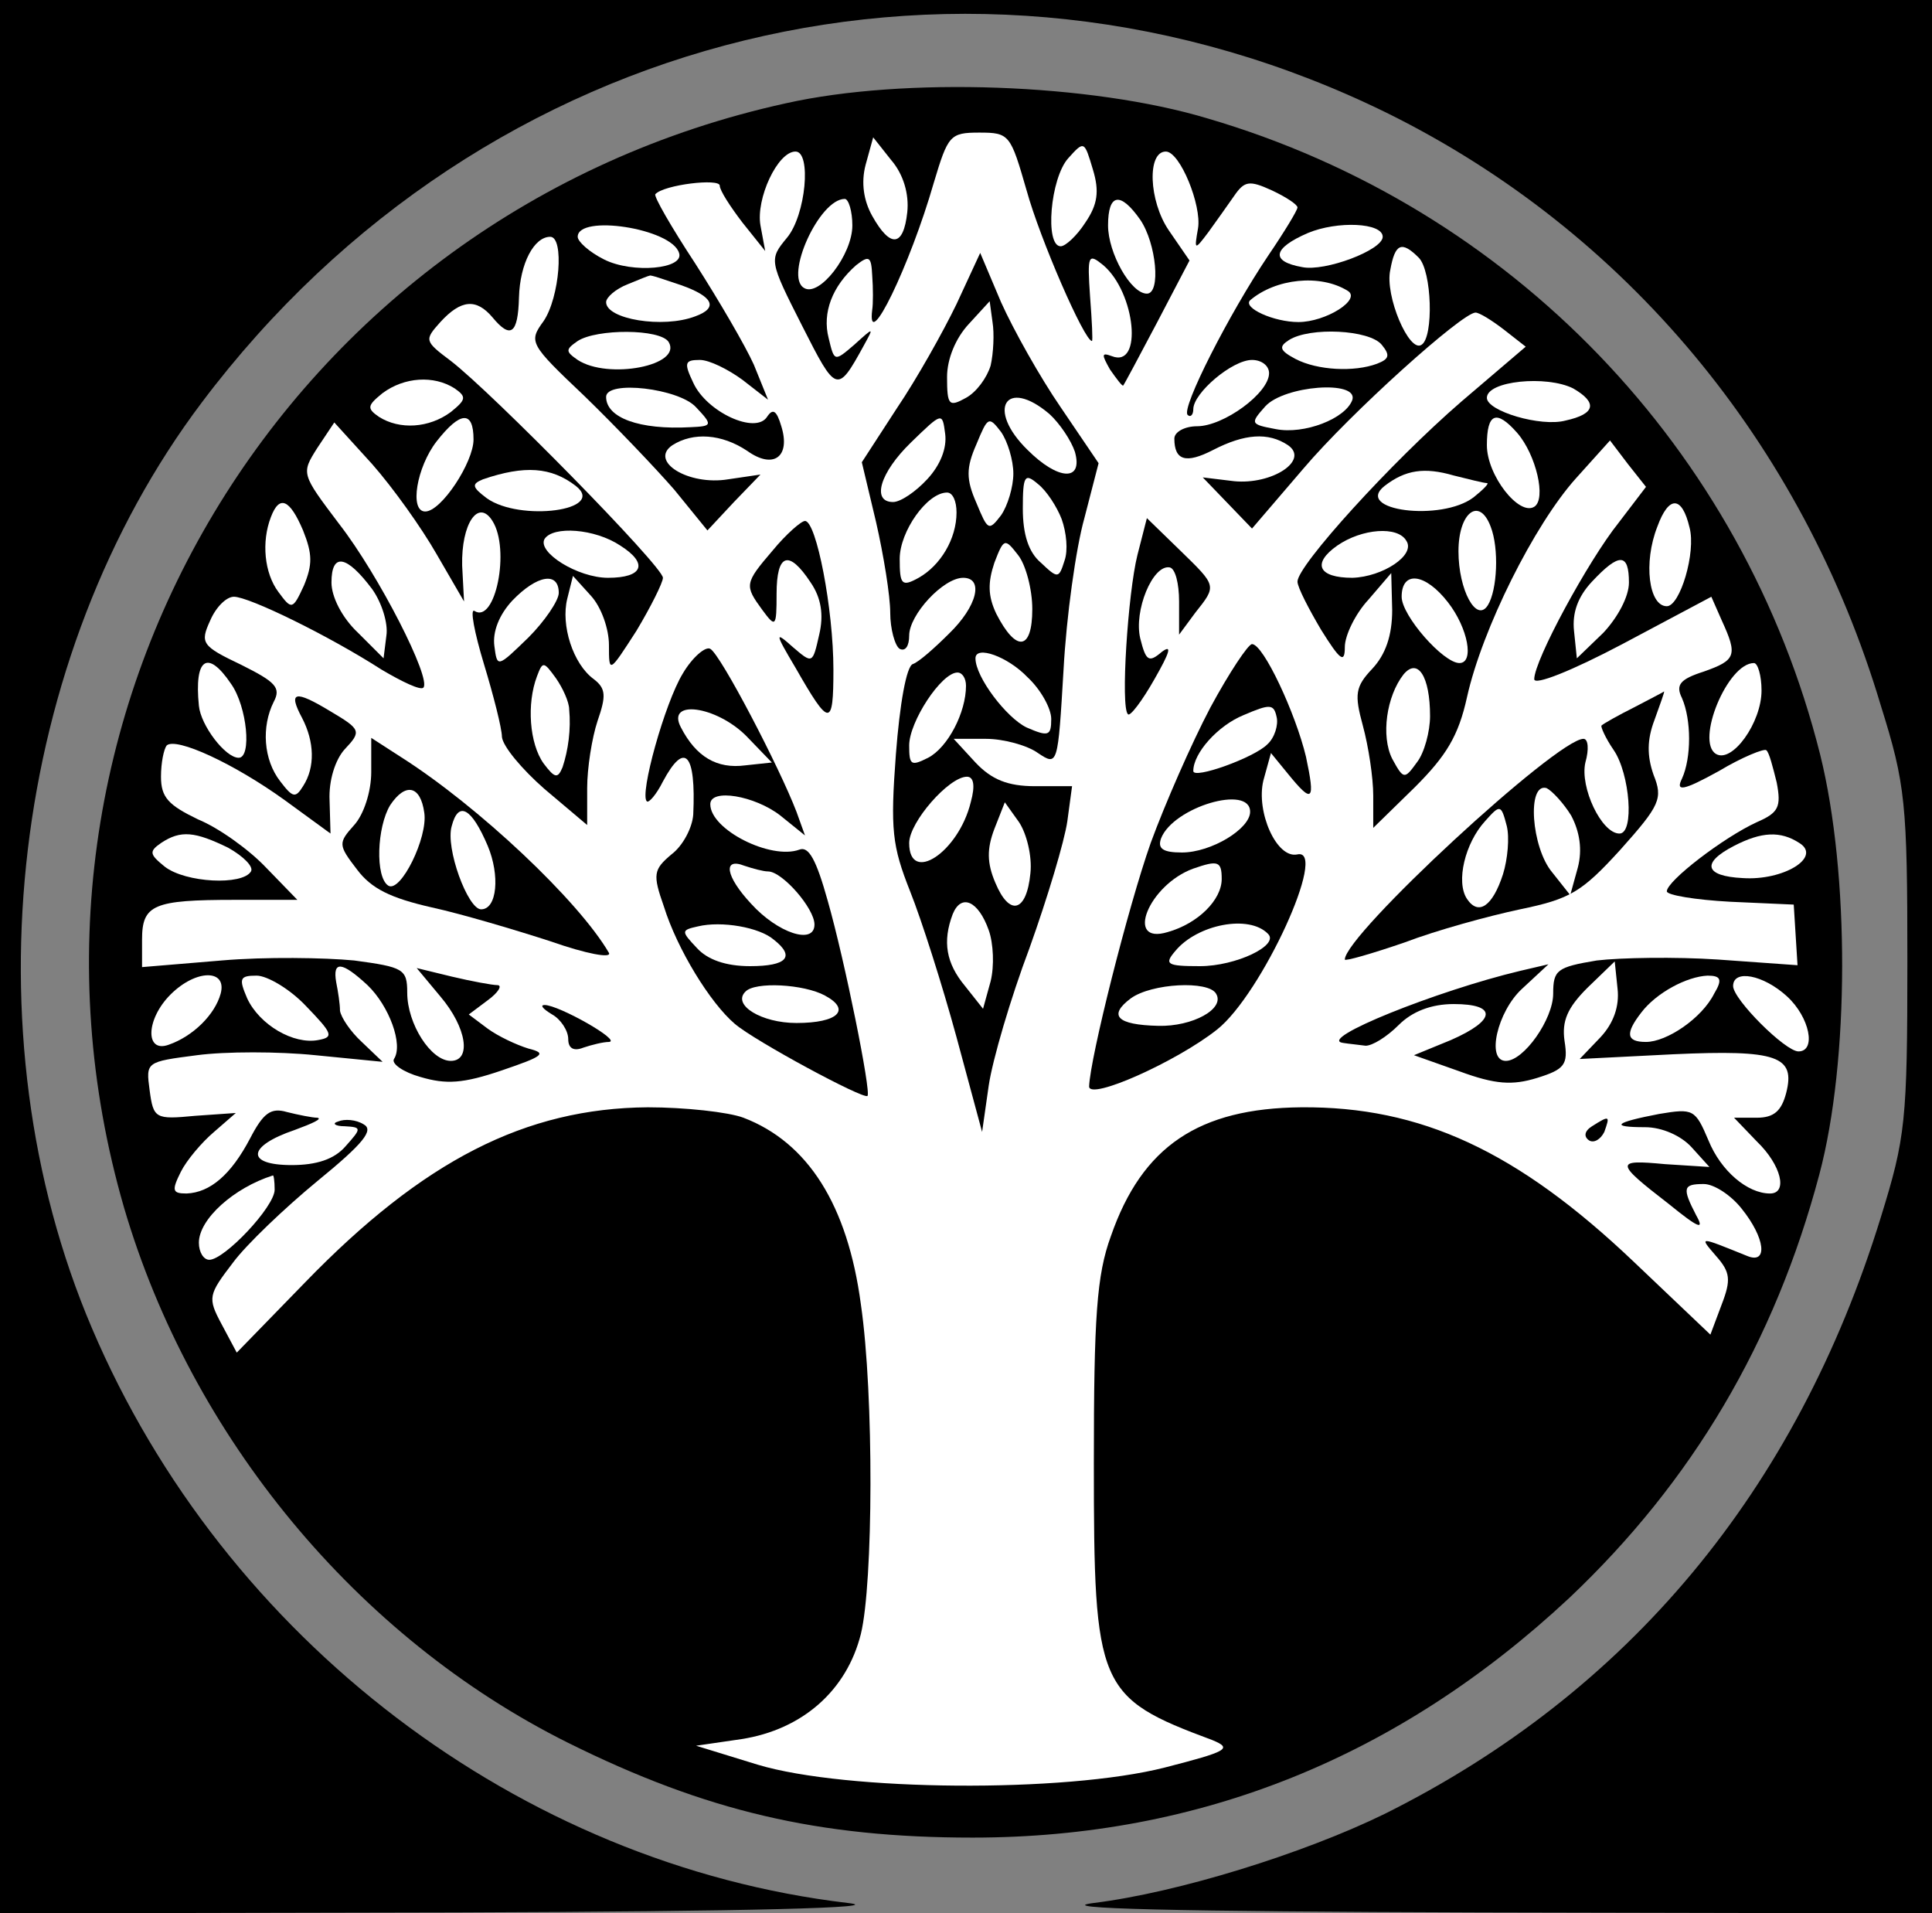 <?xml version="1.0" standalone="no"?>
<!DOCTYPE svg PUBLIC "-//W3C//DTD SVG 20010904//EN"
 "http://www.w3.org/TR/2001/REC-SVG-20010904/DTD/svg10.dtd">
<svg version="1.0" xmlns="http://www.w3.org/2000/svg"
 width="204pt" height="202pt" viewBox="0 0 204 202"
 preserveAspectRatio="xMidYMid meet">
<rect x="0" y="0" width="204" height="202" fill="#808080" stroke="none"/>
<g transform="translate(0,202) scale(0.1,-0.1)"
fill="#000000" stroke="none">
<path fill="#000000" stroke="none" d="M0 1010 l0 -1010 483 1 c309 1 457 5
412 10 -346 41 -658 278 -798 607 -133 312 -86 709 116 977 298 396 813 522
1253 305 250 -124 437 -347 520 -625 26 -83 28 -103 28 -270 0 -169 -2 -186
-28 -270 -89 -289 -267 -502 -524 -630 -86 -42 -218 -83 -307 -94 -47 -6 85
-9 408 -10 l477 -1 0 1010 0 1010 -1020 0 -1020 0 0 -1010z"/>
<path fill="#000000" stroke="none" d="M830 1911 c-529 -116 -849 -649 -699
-1166 71 -242 246 -454 469 -565 145 -72 264 -100 427 -100 240 0 450 85 630
253 130 123 217 270 264 447 32 120 32 318 1 443 -81 323 -326 578 -647 672
-123 37 -320 44 -445 16z"/>
<path fill="#ffffff" stroke="none" d="M1084 1819 c14 -51 61 -159 69 -159 1
0 0 21 -2 47 -3 44 -2 46 14 33 34 -29 42 -109 9 -96 -11 4 -11 2 -2 -14 7
-10 13 -18 14 -17 1 1 17 31 36 67 l34 65 -22 32 c-21 31 -23 83 -3 83 15 0
38 -57 34 -81 -4 -23 -4 -24 11 -4 8 11 20 28 27 38 11 16 16 17 40 6 15 -7
27 -15 27 -18 0 -3 -14 -26 -31 -51 -41 -61 -92 -161 -85 -168 3 -3 6 0 6 6 0
17 41 52 62 52 10 0 18 -6 18 -14 0 -21 -48 -56 -76 -56 -13 0 -24 -6 -24 -13
0 -23 12 -27 41 -12 33 17 58 19 79 5 23 -16 -17 -42 -57 -38 l-33 4 26 -27
26 -27 54 63 c50 59 168 165 182 165 4 0 17 -8 30 -18 l23 -18 -68 -58 c-74
-64 -173 -173 -173 -190 0 -6 12 -29 25 -51 20 -32 25 -36 25 -18 0 12 11 35
25 50 l24 28 1 -39 c0 -27 -7 -47 -21 -62 -18 -19 -19 -27 -10 -60 6 -22 11
-55 11 -74 l0 -34 44 43 c33 33 46 54 55 95 16 72 71 182 115 231 l36 40 19
-25 19 -24 -29 -38 c-32 -40 -89 -145 -89 -165 0 -7 40 9 93 37 l94 50 11 -25
c17 -37 15 -42 -19 -54 -25 -8 -30 -14 -23 -28 10 -23 10 -63 0 -85 -7 -14 1
-13 39 8 25 15 48 24 50 22 3 -2 7 -18 11 -34 5 -26 2 -32 -21 -42 -35 -16
-95 -62 -95 -73 0 -4 30 -9 67 -11 l67 -3 2 -32 2 -32 -84 6 c-45 3 -103 2
-128 -1 -42 -7 -46 -10 -46 -35 0 -27 -31 -71 -50 -71 -21 0 -9 52 17 76 l28
26 -30 -7 c-88 -21 -215 -72 -187 -76 6 -1 17 -2 24 -3 7 0 22 9 35 22 14 14
34 22 58 22 46 0 45 -17 -3 -38 l-39 -16 48 -17 c38 -14 56 -15 82 -7 29 9 33
14 29 39 -3 21 3 35 24 56 l29 28 3 -29 c2 -18 -4 -36 -18 -51 l-22 -23 99 5
c110 5 129 -2 119 -41 -5 -19 -13 -26 -31 -26 l-24 0 24 -25 c26 -25 33 -55
14 -55 -24 0 -52 24 -65 56 -14 33 -16 34 -52 28 -47 -9 -53 -14 -15 -14 18 0
38 -9 49 -21 l19 -21 -47 3 c-53 5 -53 2 4 -42 32 -26 38 -28 29 -12 -15 29
-14 33 8 33 11 0 29 -12 40 -26 25 -31 28 -59 6 -50 -52 21 -51 21 -33 0 15
-17 16 -25 6 -51 l-12 -32 -81 77 c-123 117 -225 164 -351 163 -108 -1 -168
-41 -201 -136 -15 -41 -18 -85 -18 -240 0 -237 4 -247 125 -292 22 -9 16 -12
-50 -29 -106 -27 -337 -25 -430 3 l-65 20 48 7 c64 10 111 51 126 111 13 53
14 252 0 348 -14 105 -56 171 -124 197 -16 6 -62 11 -101 11 -129 -1 -237 -56
-362 -185 l-72 -74 -16 30 c-15 28 -14 31 12 65 14 19 55 58 89 86 49 40 60
54 49 60 -8 5 -20 6 -27 3 -7 -2 -3 -5 7 -5 18 -1 18 -2 1 -21 -12 -14 -31
-20 -57 -20 -49 0 -47 20 3 37 19 7 30 12 24 13 -5 0 -20 3 -32 6 -17 5 -25
-1 -39 -28 -20 -38 -42 -57 -67 -58 -15 0 -16 3 -6 23 6 12 22 31 35 42 l23
20 -43 -3 c-42 -4 -44 -3 -48 27 -4 30 -4 30 50 37 30 4 86 4 125 0 l71 -7
-22 21 c-12 11 -22 26 -23 33 0 7 -2 20 -4 30 -4 23 6 22 33 -3 23 -22 38 -63
28 -78 -3 -5 10 -14 28 -19 27 -8 45 -7 86 7 44 15 48 18 28 23 -13 4 -32 13
-43 21 l-20 15 20 15 c11 8 16 16 10 16 -5 0 -27 4 -48 9 l-37 9 25 -30 c28
-33 33 -68 11 -68 -21 0 -46 39 -46 72 0 25 -4 27 -56 34 -31 3 -94 4 -140 0
l-84 -7 0 29 c0 37 12 42 98 42 l66 0 -33 34 c-18 19 -50 42 -72 51 -31 15
-39 23 -39 45 0 15 3 29 6 33 10 9 71 -19 125 -58 l48 -35 -1 35 c-1 21 6 43
16 54 18 19 17 21 -15 40 -38 23 -45 21 -30 -7 13 -25 14 -52 1 -72 -8 -13
-11 -12 -24 5 -18 23 -20 58 -7 84 8 15 2 21 -34 39 -42 20 -44 23 -33 47 6
14 17 25 25 25 16 0 100 -41 156 -77 22 -13 41 -22 44 -19 9 9 -47 119 -89
173 -40 53 -40 53 -23 80 l18 27 40 -44 c22 -25 52 -67 68 -95 l29 -50 -2 38
c-1 44 17 71 32 47 19 -30 3 -109 -19 -95 -5 3 0 -23 10 -56 10 -33 19 -68 19
-77 1 -10 21 -34 45 -55 l45 -38 0 39 c0 21 5 53 11 71 9 26 9 34 -4 44 -22
16 -35 57 -28 85 l6 24 19 -21 c11 -12 19 -35 19 -52 0 -30 0 -30 29 15 15 25
28 51 28 56 0 12 -181 196 -224 229 -28 21 -28 22 -11 41 22 24 38 25 55 5 19
-23 27 -18 28 21 1 36 16 64 33 64 15 0 10 -64 -7 -89 -16 -22 -15 -24 43 -79
33 -32 75 -76 95 -99 l35 -43 28 30 28 29 -34 -5 c-42 -7 -84 19 -59 36 22 14
52 12 79 -6 28 -20 46 -6 36 26 -5 17 -9 19 -15 10 -12 -19 -64 5 -78 36 -10
21 -9 24 7 24 10 0 30 -10 45 -21 l27 -21 -15 37 c-9 20 -37 68 -62 107 -25
38 -44 71 -42 73 9 10 68 17 68 9 0 -5 11 -22 24 -39 l24 -30 -5 27 c-5 28 18
78 37 78 17 0 11 -67 -9 -91 -19 -23 -19 -24 16 -93 36 -71 37 -72 65 -21 11
20 11 20 -10 1 -21 -18 -21 -18 -27 7 -7 27 4 55 29 77 14 11 16 9 17 -11 1
-13 1 -30 0 -36 -6 -48 40 47 65 134 15 50 17 53 48 53 32 0 33 -2 50 -61z"/>
<path fill="#ffffff" stroke="none" d="M958 1796 c-4 -37 -18 -38 -37 -4 -9
16 -12 35 -7 54 l8 29 19 -24 c13 -15 19 -36 17 -55z"/>
<path fill="#ffffff" stroke="none" d="M1146 1785 c-9 -14 -21 -25 -26 -25
-17 0 -11 72 8 93 17 19 17 18 26 -12 7 -23 5 -37 -8 -56z"/>
<path fill="#ffffff" stroke="none" d="M900 1782 c0 -31 -35 -76 -51 -66 -21
12 16 94 43 94 4 0 8 -13 8 -28z"/>
<path fill="#ffffff" stroke="none" d="M1204 1788 c17 -25 22 -78 7 -78 -17 0
-41 43 -41 72 0 34 13 36 34 6z"/>
<path fill="#ffffff" stroke="none" d="M717 1753 c6 -17 -49 -22 -79 -7 -16 8
-28 19 -28 24 0 24 99 9 107 -17z"/>
<path fill="#ffffff" stroke="none" d="M1460 1770 c0 -14 -61 -37 -85 -32 -34
6 -31 20 6 36 31 13 79 11 79 -4z"/>
<path fill="#ffffff" stroke="none" d="M1498 1748 c14 -14 16 -84 3 -92 -13
-9 -39 52 -33 79 5 28 12 31 30 13z"/>
<path fill="#ffffff" stroke="none" d="M719 1719 c34 -12 40 -24 15 -33 -34
-13 -94 -3 -94 15 0 5 10 14 23 19 12 5 22 9 23 9 1 1 15 -4 33 -10z"/>
<path fill="#ffffff" stroke="none" d="M1423 1713 c15 -9 -23 -33 -52 -33 -26
0 -59 15 -51 23 27 23 74 28 103 10z"/>
<path fill="#ffffff" stroke="none" d="M706 1659 c15 -25 -64 -40 -96 -19 -13
9 -13 11 0 20 20 13 87 13 96 -1z"/>
<path fill="#ffffff" stroke="none" d="M1459 1656 c9 -11 8 -15 -5 -20 -24 -9
-63 -7 -86 5 -17 9 -18 13 -7 20 22 14 85 11 98 -5z"/>
<path fill="#ffffff" stroke="none" d="M480 1610 c13 -9 12 -12 -4 -25 -23
-17 -54 -19 -76 -5 -13 9 -12 12 4 25 23 17 54 19 76 5z"/>
<path fill="#ffffff" stroke="none" d="M1661 1610 c26 -15 24 -27 -8 -34 -26
-7 -83 10 -83 24 0 18 63 24 91 10z"/>
<path fill="#ffffff" stroke="none" d="M735 1590 c18 -19 17 -20 -6 -21 -54
-3 -89 10 -89 32 0 18 77 9 95 -11z"/>
<path fill="#ffffff" stroke="none" d="M1428 1598 c-7 -20 -51 -37 -81 -31
-27 5 -27 6 -11 24 20 22 98 28 92 7z"/>
<path fill="#ffffff" stroke="none" d="M500 1556 c0 -24 -34 -76 -51 -76 -17
0 -9 47 12 74 25 32 39 33 39 2z"/>
<path fill="#ffffff" stroke="none" d="M1602 1563 c20 -23 31 -70 18 -78 -16
-10 -50 33 -50 65 0 34 10 38 32 13z"/>
<path fill="#ffffff" stroke="none" d="M608 1507 c33 -26 -59 -38 -94 -13 -16
12 -16 15 -4 20 44 15 72 13 98 -7z"/>
<path fill="#ffffff" stroke="none" d="M1570 1510 c3 0 -4 -7 -14 -15 -34 -26
-127 -14 -94 12 22 17 42 20 73 11 16 -4 32 -8 35 -8z"/>
<path fill="#ffffff" stroke="none" d="M320 1460 c10 -25 10 -36 1 -58 -12
-26 -13 -26 -27 -7 -15 20 -18 53 -8 79 9 24 20 19 34 -14z"/>
<path fill="#ffffff" stroke="none" d="M1784 1463 c7 -26 -10 -83 -24 -83 -19
0 -25 46 -10 84 12 33 26 33 34 -1z"/>
<path fill="#ffffff" stroke="none" d="M1574 1464 c9 -23 7 -67 -3 -83 -12
-19 -31 16 -31 57 0 41 22 58 34 26z"/>
<path fill="#ffffff" stroke="none" d="M655 1444 c30 -19 24 -34 -13 -34 -32
0 -75 27 -67 41 9 14 53 11 80 -7z"/>
<path fill="#ffffff" stroke="none" d="M1485 1449 c10 -15 -25 -38 -57 -39
-36 0 -43 15 -16 34 26 18 64 21 73 5z"/>
<path fill="#ffffff" stroke="none" d="M393 1398 c10 -14 17 -36 15 -49 l-3
-24 -27 27 c-17 16 -28 38 -28 53 0 32 16 29 43 -7z"/>
<path fill="#ffffff" stroke="none" d="M1720 1405 c0 -15 -12 -37 -27 -53
l-28 -27 -3 29 c-2 19 4 36 19 52 29 31 39 30 39 -1z"/>
<path fill="#ffffff" stroke="none" d="M590 1394 c0 -8 -15 -30 -32 -47 -33
-32 -33 -32 -36 -9 -2 15 5 33 19 48 26 27 49 31 49 8z"/>
<path fill="#ffffff" stroke="none" d="M1529 1384 c21 -27 28 -64 12 -64 -17
0 -61 50 -61 70 0 28 25 25 49 -6z"/>
<path fill="#ffffff" stroke="none" d="M244 1298 c17 -24 22 -78 8 -78 -14 0
-40 34 -42 55 -5 50 9 60 34 23z"/>
<path fill="#ffffff" stroke="none" d="M601 1271 c2 -21 -1 -43 -7 -61 -5 -12
-8 -12 -20 4 -15 21 -18 63 -7 92 6 16 7 16 20 -2 7 -10 14 -25 14 -33z"/>
<path fill="#ffffff" stroke="none" d="M1510 1264 c0 -16 -6 -39 -14 -49 -13
-18 -14 -18 -26 4 -12 24 -6 66 12 89 15 18 28 -2 28 -44z"/>
<path fill="#ffffff" stroke="none" d="M1860 1291 c0 -34 -31 -77 -48 -67 -22
13 12 96 40 96 4 0 8 -13 8 -29z"/>
<path fill="#ffffff" stroke="none" d="M241 1125 c16 -9 27 -20 24 -25 -9 -15
-69 -12 -91 5 -16 13 -17 16 -4 25 21 14 36 12 71 -5z"/>
<path fill="#ffffff" stroke="none" d="M1900 1130 c24 -15 -17 -40 -60 -37
-40 2 -44 16 -9 34 29 15 49 16 69 3z"/>
<path fill="#ffffff" stroke="none" d="M233 971 c-6 -22 -29 -45 -55 -54 -25
-9 -24 27 2 53 27 27 60 27 53 1z"/>
<path fill="#ffffff" stroke="none" d="M323 958 c28 -29 30 -33 13 -36 -26 -5
-62 16 -75 44 -9 21 -8 24 10 24 11 0 35 -14 52 -32z"/>
<path fill="#ffffff" stroke="none" d="M1810 971 c-13 -26 -50 -51 -72 -51
-21 0 -22 9 -5 31 16 21 48 38 70 39 14 0 16 -4 7 -19z"/>
<path fill="#ffffff" stroke="none" d="M1887 968 c24 -22 31 -58 12 -58 -14 0
-69 55 -69 69 0 18 32 12 57 -11z"/>
<path fill="#ffffff" stroke="none" d="M290 764 c0 -18 -53 -74 -69 -74 -6 0
-11 8 -11 18 0 25 37 58 78 71 1 1 2 -6 2 -15z"/>
<path fill="#000000" stroke="none" d="M1010 1699 c-14 -29 -42 -79 -63 -110
l-37 -57 15 -63 c8 -35 15 -78 15 -96 0 -17 5 -35 10 -38 6 -3 10 3 10 14 0
22 36 61 57 61 22 0 15 -30 -15 -59 -15 -15 -32 -30 -38 -32 -7 -2 -14 -43
-18 -95 -6 -80 -4 -97 15 -145 12 -30 34 -99 49 -154 l27 -100 7 49 c4 27 23
92 43 145 19 53 37 113 40 134 l5 37 -39 0 c-29 0 -46 7 -63 25 l-23 25 34 0
c19 0 44 -7 55 -15 21 -14 21 -13 27 88 3 56 13 128 22 160 l15 58 -40 59
c-22 32 -50 82 -63 111 l-22 52 -25 -54z"/>
<path fill="#ffffff" stroke="none" d="M1046 1634 c-4 -13 -15 -28 -26 -34
-18 -10 -20 -8 -20 22 0 19 9 41 23 56 l22 24 3 -22 c2 -12 1 -33 -2 -46z"/>
<path fill="#ffffff" stroke="none" d="M1108 1583 c11 -10 23 -28 27 -40 9
-32 -18 -30 -50 2 -44 43 -23 77 23 38z"/>
<path fill="#ffffff" stroke="none" d="M979 1514 c-12 -13 -28 -24 -36 -24
-23 0 -14 31 19 63 33 32 33 32 36 9 2 -15 -5 -33 -19 -48z"/>
<path fill="#ffffff" stroke="none" d="M1070 1520 c0 -14 -6 -34 -13 -44 -13
-17 -14 -16 -26 13 -11 25 -11 37 0 62 12 29 13 30 26 13 7 -10 13 -30 13 -44z"/>
<path fill="#ffffff" stroke="none" d="M1121 1472 c5 -14 7 -33 3 -44 -6 -19
-7 -19 -25 -2 -13 11 -19 30 -19 57 0 35 2 38 16 26 9 -7 20 -24 25 -37z"/>
<path fill="#ffffff" stroke="none" d="M1010 1479 c0 -28 -17 -56 -40 -69 -18
-10 -20 -7 -20 20 0 29 29 70 50 70 6 0 10 -9 10 -21z"/>
<path fill="#ffffff" stroke="none" d="M1090 1377 c0 -44 -17 -46 -38 -5 -9
19 -9 33 -2 54 10 26 11 26 25 8 8 -10 15 -36 15 -57z"/>
<path fill="#ffffff" stroke="none" d="M1085 1305 c14 -13 25 -33 25 -44 0
-18 -3 -19 -26 -9 -21 10 -54 53 -54 73 0 14 34 2 55 -20z"/>
<path fill="#ffffff" stroke="none" d="M1020 1296 c0 -28 -19 -65 -40 -76 -18
-9 -20 -8 -20 13 0 25 34 77 51 77 5 0 9 -6 9 -14z"/>
<path fill="#ffffff" stroke="none" d="M1025 1173 c-13 -53 -65 -87 -65 -43 0
22 42 70 61 70 7 0 9 -9 4 -27z"/>
<path fill="#ffffff" stroke="none" d="M1088 1098 c-4 -41 -22 -46 -37 -10 -9
21 -9 36 -1 57 l11 28 15 -21 c8 -12 14 -36 12 -54z"/>
<path fill="#ffffff" stroke="none" d="M1044 1038 c5 -14 6 -38 2 -54 l-8 -29
-19 24 c-20 24 -24 47 -13 76 9 22 27 14 38 -17z"/>
<path fill="#000000" stroke="none" d="M816 1439 c-30 -35 -30 -37 -11 -63 14
-19 15 -18 15 17 0 43 13 47 36 12 11 -16 14 -34 9 -55 -7 -31 -7 -31 -28 -13
-19 17 -19 15 3 -22 36 -63 40 -63 40 -2 0 64 -18 157 -30 157 -4 0 -20 -14
-34 -31z"/>
<path fill="#000000" stroke="none" d="M1201 1434 c-10 -40 -18 -161 -10 -168
2 -3 15 14 28 37 16 28 19 37 8 29 -14 -12 -17 -10 -23 14 -7 29 13 78 31 75
6 -1 10 -17 10 -36 l0 -35 17 23 c23 29 23 28 -16 66 l-35 34 -10 -39z"/>
<path fill="#000000" stroke="none" d="M721 1309 c-19 -31 -46 -128 -38 -135
2 -2 10 7 17 21 23 43 35 30 32 -35 -1 -14 -11 -33 -23 -42 -19 -16 -20 -21
-8 -55 14 -45 49 -102 75 -124 21 -18 136 -80 140 -76 4 4 -24 143 -42 206
-12 43 -20 58 -30 54 -30 -11 -94 21 -94 48 0 17 47 9 74 -12 l26 -21 -9 25
c-18 47 -80 166 -91 172 -5 3 -19 -9 -29 -26z"/>
<path fill="#ffffff" stroke="none" d="M788 1243 l27 -28 -28 -3 c-30 -4 -52
9 -68 40 -16 30 37 23 69 -9z"/>
<path fill="#ffffff" stroke="none" d="M811 1100 c15 0 49 -39 49 -56 0 -22
-39 -9 -67 22 -27 29 -30 49 -7 40 9 -3 20 -6 25 -6z"/>
<path fill="#ffffff" stroke="none" d="M817 1028 c23 -18 14 -28 -25 -28 -26
0 -45 7 -56 19 -17 18 -17 19 1 23 25 6 65 -1 80 -14z"/>
<path fill="#ffffff" stroke="none" d="M871 969 c28 -15 14 -29 -30 -29 -37 0
-68 19 -54 33 10 11 62 8 84 -4z"/>
<path fill="#000000" stroke="none" d="M1278 1273 c-20 -38 -48 -102 -63 -143
-24 -68 -64 -227 -65 -257 0 -15 92 26 135 60 47 37 118 192 85 185 -22 -5
-44 45 -36 78 l8 29 18 -22 c26 -32 29 -29 19 18 -11 46 -45 119 -57 119 -4 0
-24 -30 -44 -67z"/>
<path fill="#ffffff" stroke="none" d="M1338 1234 c-14 -14 -78 -37 -78 -28 0
19 26 48 53 59 28 12 32 12 35 -2 2 -8 -2 -22 -10 -29z"/>
<path fill="#ffffff" stroke="none" d="M1320 1163 c0 -18 -41 -43 -72 -43 -20
0 -26 4 -22 15 13 33 94 57 94 28z"/>
<path fill="#ffffff" stroke="none" d="M1290 1092 c0 -22 -25 -47 -57 -56 -46
-14 -20 50 27 67 26 9 30 8 30 -11z"/>
<path fill="#ffffff" stroke="none" d="M1339 1034 c12 -12 -34 -34 -72 -34
-35 0 -38 2 -26 16 23 28 78 39 98 18z"/>
<path fill="#ffffff" stroke="none" d="M1284 971 c10 -16 -25 -35 -61 -34 -44
1 -53 11 -29 29 22 16 82 19 90 5z"/>
<path fill="#000000" stroke="none" d="M1725 1273 c-16 -8 -32 -17 -34 -19 -1
-1 4 -13 13 -26 17 -25 22 -88 6 -88 -19 0 -42 49 -36 75 4 14 3 25 -2 25 -28
0 -252 -207 -252 -233 0 -2 28 6 63 18 34 13 89 28 122 35 53 11 65 18 106 63
42 47 45 54 35 79 -7 20 -7 37 1 58 6 17 11 30 10 30 -1 -1 -15 -8 -32 -17z"/>
<path fill="#ffffff" stroke="none" d="M1659 1159 c9 -17 12 -36 7 -55 l-8
-29 -19 24 c-22 26 -27 95 -6 89 6 -3 18 -16 26 -29z"/>
<path fill="#ffffff" stroke="none" d="M1587 1097 c-11 -34 -26 -44 -38 -26
-12 18 -2 59 19 82 16 18 17 18 23 -5 3 -12 1 -35 -4 -51z"/>
<path fill="#000000" stroke="none" d="M392 1205 c0 -21 -8 -45 -18 -56 -17
-19 -17 -21 3 -47 15 -20 35 -30 79 -40 32 -7 89 -24 126 -36 37 -13 64 -18
61 -12 -32 55 -138 155 -220 207 l-31 20 0 -36z"/>
<path fill="#ffffff" stroke="none" d="M448 1162 c4 -26 -25 -85 -38 -77 -14
9 -12 62 2 85 16 24 32 21 36 -8z"/>
<path fill="#ffffff" stroke="none" d="M515 1127 c13 -31 10 -67 -7 -67 -14 0
-38 65 -31 88 7 27 21 19 38 -21z"/>
<path fill="#000000" stroke="none" d="M583 949 c9 -5 17 -17 17 -26 0 -10 6
-13 16 -9 9 3 21 6 27 6 14 1 -53 39 -68 39 -5 0 -2 -4 8 -10z"/>
<path fill="#000000" stroke="none" d="M1681 831 c-8 -5 -9 -11 -3 -15 5 -3
12 1 16 9 6 17 6 18 -13 6z"/>
</g>
</svg>
